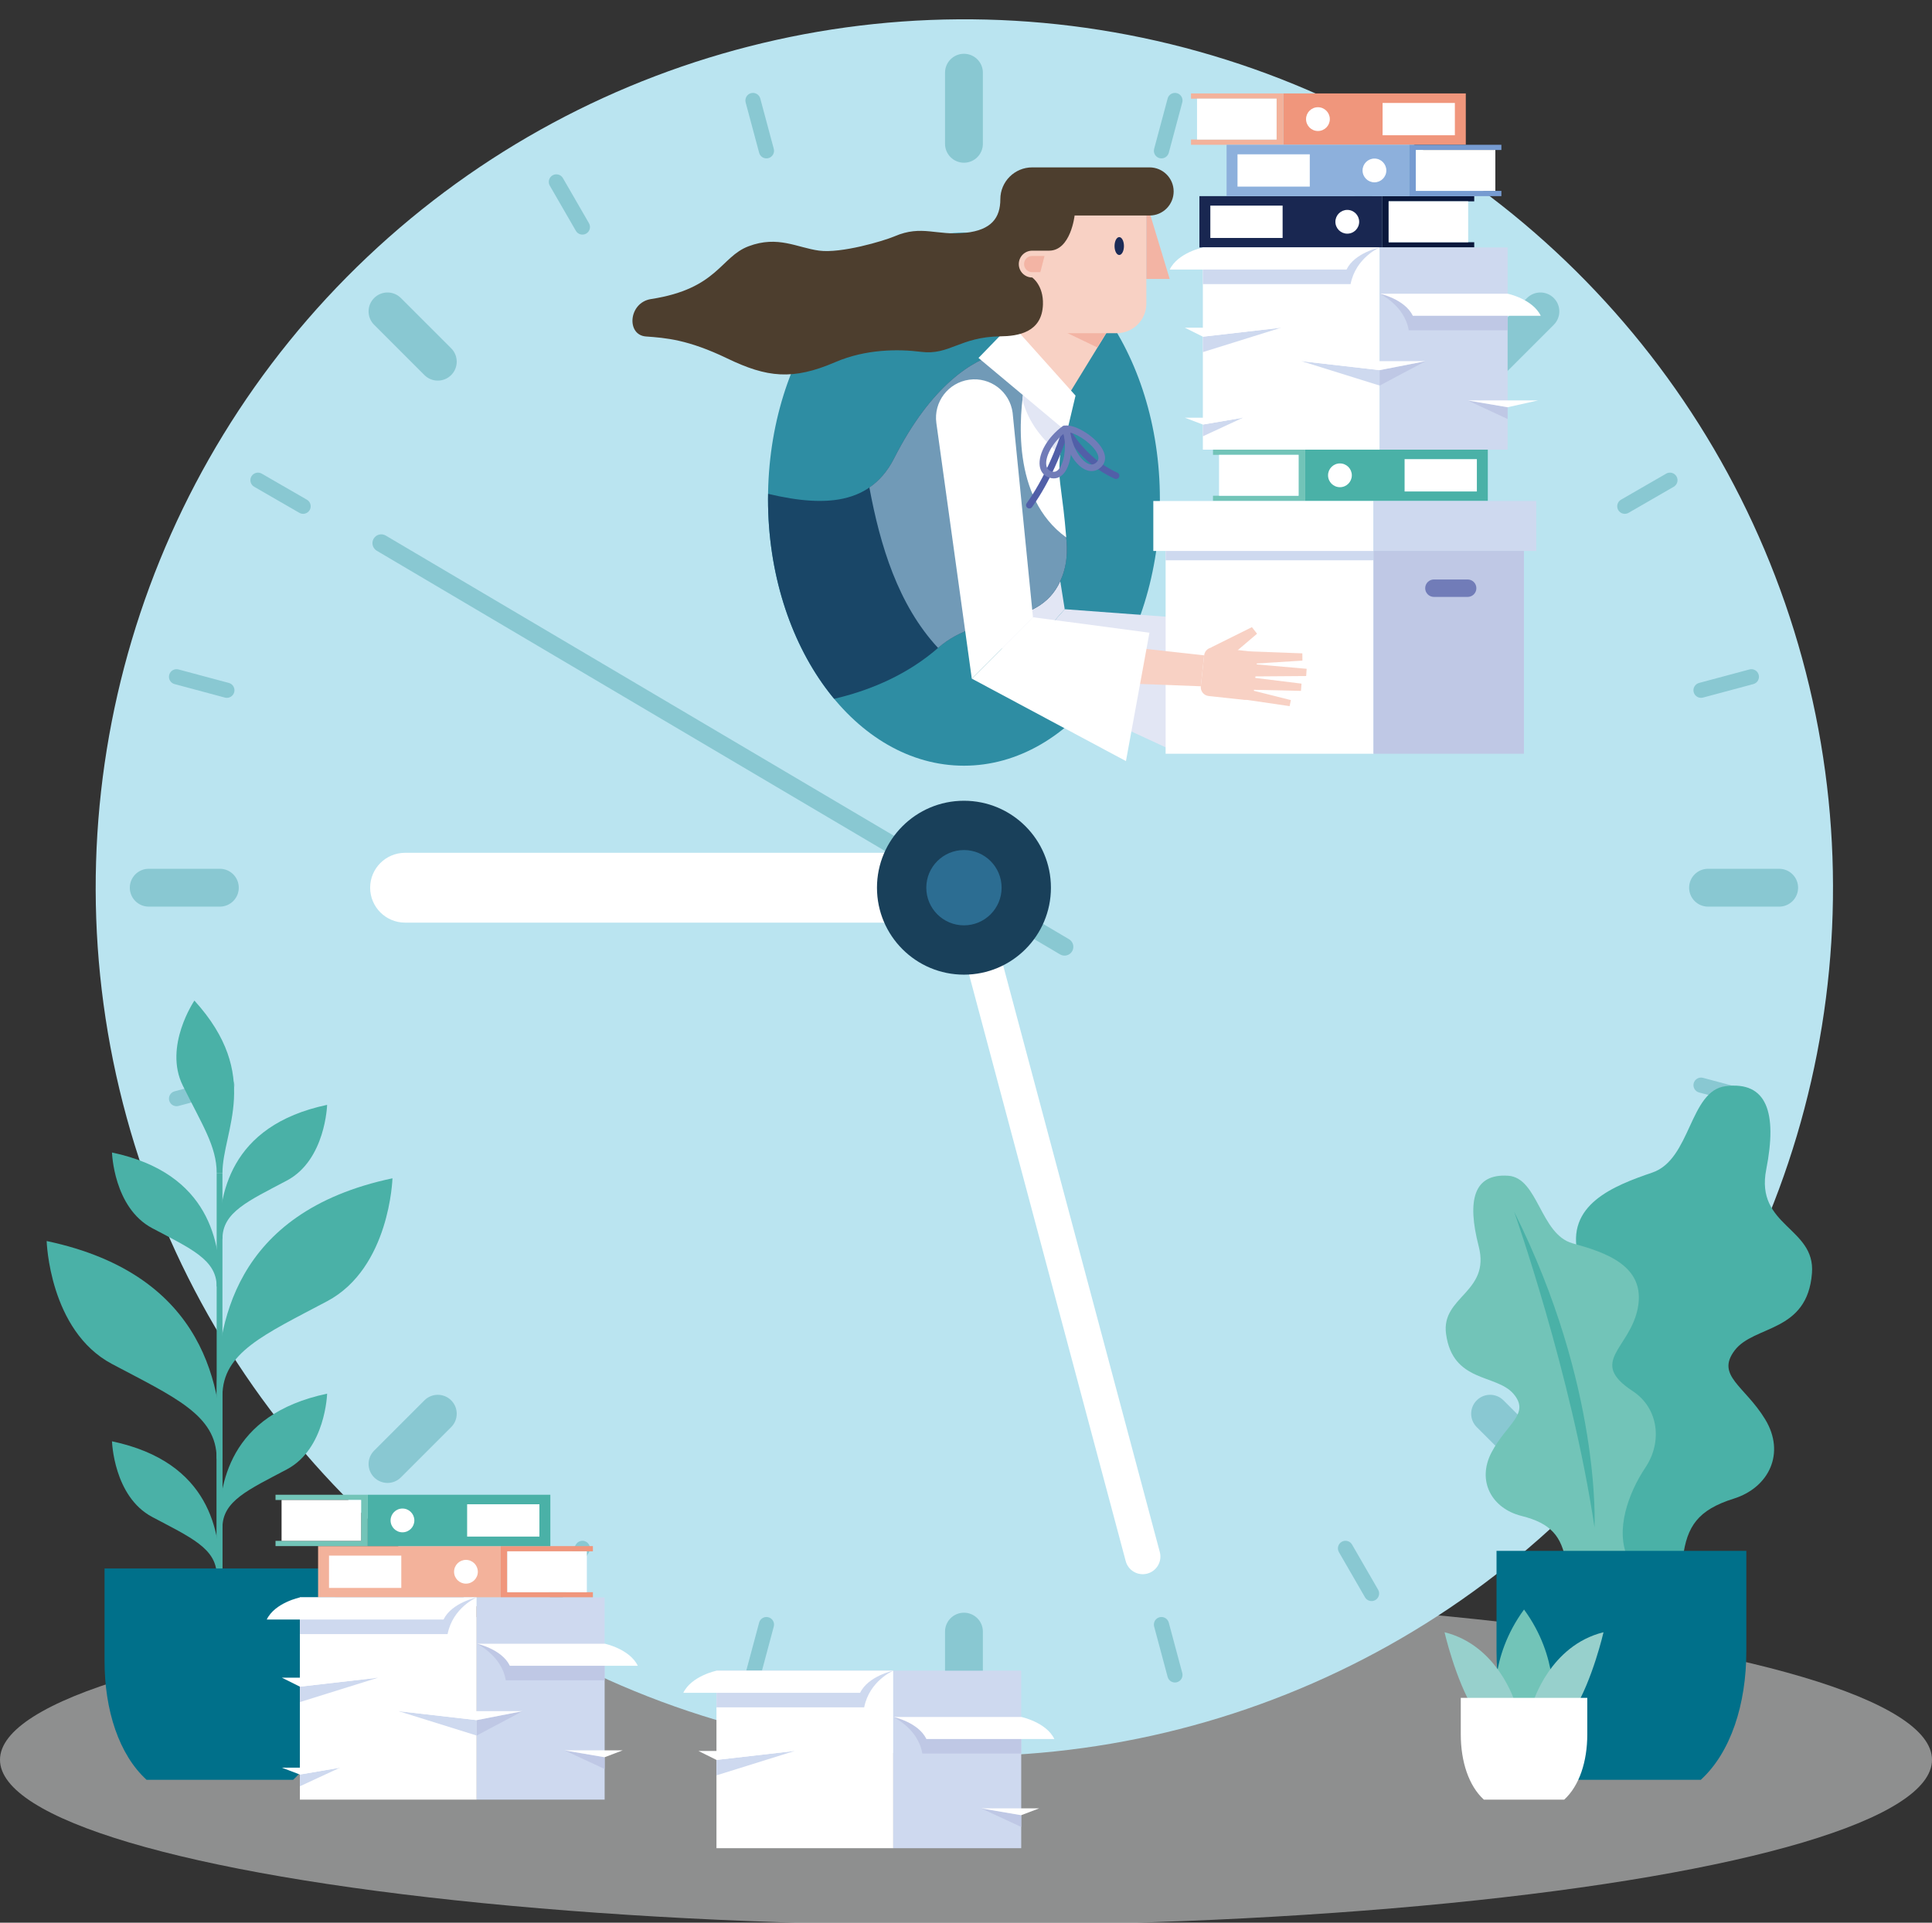 <?xml version="1.0" encoding="utf-8"?>
<!-- Generator: Adobe Illustrator 25.1.0, SVG Export Plug-In . SVG Version: 6.00 Build 0)  -->
<svg version="1.0" id="Layer_1" xmlns="http://www.w3.org/2000/svg" xmlns:xlink="http://www.w3.org/1999/xlink" x="0px" y="0px"
	 width="219px" height="218px" viewBox="0 0 219 218" enable-background="new 0 0 219 218" xml:space="preserve">
<rect x="0" y="0" width="219" height="218" fill="#333333" stroke="none"/>
<g>
	<g>
		<ellipse opacity="0.5" fill="#EBECED" cx="109.5" cy="199.529" rx="109.5" ry="18.77"/>
		<g>
			<g>
				
					<ellipse transform="matrix(0.973 -0.232 0.232 0.973 -20.356 28.071)" fill="#BAE4F0" cx="109.268" cy="100.651" rx="98.437" ry="98.437"/>
			</g>
			<g>
				<g>
					<path fill="#89C8D2" d="M109.268,15.012c0.473,0,0.859-0.384,0.859-0.858V8.243
						c0-0.474-0.386-0.859-0.859-0.859c-0.474,0-0.859,0.385-0.859,0.859v5.911
						C108.409,14.628,108.794,15.012,109.268,15.012z"/>
					<path fill="#89C8D2" d="M109.268,193.916c0.473,0,0.859-0.384,0.859-0.858v-5.911
						c0-0.474-0.386-0.859-0.859-0.859c-0.474,0-0.859,0.385-0.859,0.859v5.911
						C108.409,193.532,108.794,193.916,109.268,193.916z"/>
				</g>
				<g>
					<path fill="#89C8D2" d="M87.103,17.93c0.457-0.122,0.73-0.594,0.608-1.051l-1.53-5.709
						c-0.123-0.458-0.595-0.73-1.052-0.607c-0.458,0.123-0.73,0.594-0.607,1.052l1.53,5.709
						C86.174,17.782,86.645,18.053,87.103,17.93z"/>
					<path fill="#89C8D2" d="M133.407,190.738c0.457-0.123,0.731-0.593,0.608-1.051l-1.53-5.709
						c-0.123-0.458-0.595-0.73-1.052-0.608c-0.458,0.123-0.73,0.594-0.607,1.052l1.53,5.709
						C132.478,190.59,132.949,190.861,133.407,190.738z"/>
				</g>
				<g>
					<path fill="#89C8D2" d="M66.449,26.486c0.41-0.237,0.552-0.763,0.315-1.173l-2.955-5.119
						c-0.237-0.411-0.764-0.551-1.173-0.314c-0.41,0.237-0.552,0.763-0.314,1.173l2.955,5.119
						C65.513,26.583,66.038,26.723,66.449,26.486z"/>
					<path fill="#89C8D2" d="M155.901,181.421c0.41-0.236,0.552-0.762,0.315-1.173l-2.955-5.119
						c-0.237-0.411-0.764-0.551-1.173-0.314c-0.411,0.237-0.552,0.762-0.315,1.173l2.955,5.119
						C154.965,181.518,155.49,181.658,155.901,181.421z"/>
				</g>
				<g>
					<path fill="#89C8D2" d="M48.713,40.095c0.334-0.334,0.335-0.879,0-1.214l-4.179-4.179
						c-0.335-0.335-0.88-0.334-1.215,0c-0.335,0.335-0.335,0.879,0,1.215l4.18,4.179
						C47.834,40.431,48.378,40.43,48.713,40.095z"/>
					<path fill="#89C8D2" d="M175.217,166.599c0.335-0.334,0.336-0.879,0.001-1.214l-4.179-4.179
						c-0.336-0.335-0.88-0.334-1.215,0c-0.335,0.335-0.336,0.879-0,1.214l4.18,4.179
						C174.338,166.935,174.882,166.935,175.217,166.599z"/>
				</g>
				<g>
					<path fill="#89C8D2" d="M35.103,57.831c0.237-0.409,0.097-0.936-0.314-1.173l-5.119-2.955
						c-0.411-0.237-0.937-0.095-1.173,0.314c-0.237,0.411-0.096,0.936,0.314,1.173l5.119,2.955
						C34.341,58.383,34.866,58.242,35.103,57.831z"/>
					<path fill="#89C8D2" d="M190.039,147.283c0.237-0.409,0.097-0.936-0.314-1.173l-5.119-2.956
						c-0.411-0.237-0.937-0.095-1.173,0.314c-0.237,0.411-0.097,0.936,0.314,1.173l5.119,2.955
						C189.276,147.835,189.802,147.694,190.039,147.283z"/>
				</g>
				<g>
					<path fill="#89C8D2" d="M26.549,78.486c0.122-0.457-0.149-0.929-0.607-1.052l-5.709-1.529
						c-0.458-0.123-0.929,0.151-1.052,0.608c-0.122,0.458,0.149,0.929,0.608,1.052l5.709,1.53
						C25.955,79.216,26.426,78.944,26.549,78.486z"/>
					<path fill="#89C8D2" d="M199.356,124.79c0.123-0.456-0.148-0.929-0.606-1.052l-5.709-1.53
						c-0.458-0.122-0.93,0.151-1.052,0.607c-0.123,0.458,0.149,0.929,0.607,1.052l5.709,1.529
						C198.762,125.52,199.233,125.248,199.356,124.79z"/>
				</g>
				<g>
					<path fill="#89C8D2" d="M23.63,100.651c0-0.473-0.384-0.859-0.858-0.859l-5.911,0.001
						c-0.474,0-0.859,0.386-0.859,0.859c0,0.474,0.385,0.859,0.859,0.859l5.911,0
						C23.246,101.51,23.63,101.125,23.63,100.651z"/>
					<path fill="#89C8D2" d="M202.534,100.651c0-0.473-0.384-0.86-0.858-0.859l-5.911-0
						c-0.474,0.001-0.859,0.386-0.859,0.859c0,0.474,0.384,0.859,0.859,0.859l5.911-0
						C202.15,101.51,202.534,101.125,202.534,100.651z"/>
				</g>
				<g>
					<path fill="#89C8D2" d="M26.549,122.815c-0.122-0.457-0.594-0.73-1.051-0.608l-5.709,1.53
						c-0.458,0.123-0.73,0.595-0.608,1.052c0.123,0.458,0.594,0.73,1.052,0.608l5.709-1.529
						C26.4,123.745,26.671,123.273,26.549,122.815z"/>
					<path fill="#89C8D2" d="M199.356,76.512c-0.122-0.457-0.593-0.731-1.051-0.608l-5.709,1.53
						c-0.458,0.123-0.73,0.595-0.608,1.052c0.123,0.458,0.594,0.73,1.052,0.608l5.709-1.53
						C199.207,77.441,199.479,76.97,199.356,76.512z"/>
				</g>
				<g>
					<path fill="#89C8D2" d="M35.103,143.47c-0.236-0.41-0.762-0.552-1.172-0.315l-5.118,2.956
						c-0.411,0.237-0.551,0.764-0.315,1.173c0.237,0.411,0.763,0.552,1.174,0.315l5.119-2.955
						C35.2,144.406,35.341,143.88,35.103,143.47z"/>
					<path fill="#89C8D2" d="M190.039,54.018c-0.236-0.41-0.762-0.553-1.172-0.315l-5.119,2.955
						c-0.411,0.238-0.551,0.764-0.315,1.173c0.237,0.411,0.763,0.552,1.173,0.315l5.119-2.956
						C190.136,54.954,190.276,54.429,190.039,54.018z"/>
				</g>
				<g>
					<path fill="#89C8D2" d="M48.713,161.206c-0.334-0.334-0.879-0.335-1.214-0.001l-4.179,4.18
						c-0.335,0.335-0.335,0.88-0,1.215c0.336,0.335,0.88,0.336,1.215,0l4.179-4.179
						C49.049,162.085,49.048,161.541,48.713,161.206z"/>
					<path fill="#89C8D2" d="M175.217,34.702c-0.334-0.335-0.879-0.337-1.214-0.001l-4.179,4.18
						c-0.335,0.336-0.334,0.88-0,1.214c0.335,0.335,0.88,0.336,1.215,0l4.179-4.18
						C175.553,35.581,175.553,35.037,175.217,34.702z"/>
				</g>
				<g>
					<path fill="#89C8D2" d="M66.449,174.815c-0.409-0.237-0.935-0.097-1.173,0.313l-2.955,5.119
						c-0.237,0.411-0.095,0.937,0.314,1.173c0.411,0.237,0.937,0.097,1.174-0.314l2.955-5.119
						C67.002,175.578,66.86,175.052,66.449,174.815z"/>
					<path fill="#89C8D2" d="M155.902,19.881c-0.409-0.237-0.936-0.098-1.173,0.313l-2.955,5.119
						c-0.237,0.411-0.095,0.936,0.314,1.173c0.41,0.237,0.936,0.097,1.174-0.314l2.955-5.119
						C156.453,20.642,156.312,20.117,155.902,19.881z"/>
				</g>
				<g>
					<path fill="#89C8D2" d="M87.103,183.37c-0.456-0.122-0.929,0.149-1.052,0.607l-1.529,5.709
						c-0.123,0.458,0.151,0.93,0.607,1.052c0.458,0.122,0.93-0.149,1.053-0.607l1.529-5.709
						C87.834,183.964,87.562,183.493,87.103,183.37z"/>
					<path fill="#89C8D2" d="M133.408,10.563c-0.457-0.122-0.93,0.148-1.052,0.606l-1.53,5.709
						c-0.123,0.459,0.151,0.929,0.607,1.052c0.458,0.123,0.93-0.149,1.053-0.607l1.529-5.709
						C134.138,11.156,133.866,10.686,133.408,10.563z"/>
				</g>
			</g>
			<g>
				<g>
					<path fill="#89C8D2" d="M109.268,18.45c1.186,0,2.145-0.961,2.145-2.145V8.243
						c0-1.185-0.959-2.145-2.145-2.145c-1.185,0-2.145,0.96-2.145,2.145v8.061
						C107.123,17.489,108.083,18.45,109.268,18.45z"/>
					<path fill="#89C8D2" d="M109.268,195.205c1.186,0,2.145-0.961,2.145-2.145v-8.061
						c0-1.185-0.959-2.145-2.145-2.145c-1.185,0-2.145,0.96-2.145,2.145v8.061
						C107.123,194.244,108.083,195.205,109.268,195.205z"/>
				</g>
				<g>
					<path fill="#89C8D2" d="M167.393,42.526c0.839,0.839,2.197,0.838,3.034,0l5.7-5.7
						c0.838-0.838,0.839-2.195,0-3.034c-0.838-0.838-2.196-0.838-3.034,0l-5.7,5.7
						C166.556,40.33,166.555,41.688,167.393,42.526z"/>
					<path fill="#89C8D2" d="M42.409,167.511c0.839,0.839,2.196,0.837,3.034,0l5.7-5.7
						c0.838-0.838,0.839-2.195,0-3.034c-0.838-0.838-2.196-0.838-3.034,0l-5.7,5.7
						C41.571,165.314,41.571,166.672,42.409,167.511z"/>
				</g>
				<g>
					<path fill="#89C8D2" d="M191.469,100.651c0,1.187,0.961,2.146,2.146,2.146h8.061
						c1.185,0,2.146-0.959,2.146-2.145c0-1.185-0.96-2.146-2.146-2.145l-8.061-0
						C192.43,98.506,191.469,99.466,191.469,100.651z"/>
					<path fill="#89C8D2" d="M14.715,100.651c0,1.186,0.961,2.145,2.145,2.145h8.061
						c1.186,0,2.145-0.959,2.145-2.145c0.001-1.185-0.96-2.146-2.145-2.145h-8.061
						C15.676,98.506,14.715,99.466,14.715,100.651z"/>
				</g>
				<g>
					<path fill="#89C8D2" d="M167.393,158.776c-0.839,0.839-0.838,2.196-0,3.034l5.7,5.7
						c0.838,0.838,2.195,0.839,3.034,0c0.838-0.838,0.838-2.196,0-3.034l-5.7-5.7
						C169.589,157.939,168.231,157.938,167.393,158.776z"/>
					<path fill="#89C8D2" d="M42.409,33.792c-0.839,0.839-0.838,2.196,0,3.034l5.7,5.7
						c0.838,0.838,2.195,0.839,3.034,0c0.838-0.838,0.838-2.196,0-3.034l-5.7-5.7
						C44.605,32.954,43.247,32.954,42.409,33.792z"/>
				</g>
			</g>
			<g>
				<path fill="#FFFFFF" d="M45.915,104.61l63.357,0c2.186,0,3.958-1.772,3.958-3.958
					c0-2.186-1.772-3.958-3.958-3.958h-63.357c-2.185,0-3.958,1.772-3.958,3.958
					C41.958,102.838,43.73,104.61,45.915,104.61z"/>
				<path fill="#89C8D2" d="M42.968,60.615c-0.247,0.064-0.47,0.222-0.611,0.459
					c-0.281,0.474-0.125,1.087,0.349,1.369l77.454,45.769c0.474,0.281,1.088,0.125,1.369-0.35
					c0.281-0.475,0.125-1.087-0.35-1.369L43.726,60.724C43.488,60.583,43.216,60.551,42.968,60.615z"/>
				<path fill="#FFFFFF" d="M128.536,178.221c0.442,0.255,0.981,0.342,1.514,0.2
					c1.067-0.283,1.703-1.378,1.419-2.445L111.197,100.042c-0.284-1.068-1.379-1.702-2.446-1.42
					c-1.067,0.284-1.703,1.38-1.42,2.447l20.272,75.934
					C127.746,177.538,128.092,177.964,128.536,178.221z"/>
				<g>
					<path fill="#19405A" d="M99.409,100.651c0,5.445,4.414,9.859,9.859,9.859
						c5.446,0,9.859-4.414,9.859-9.859c0-5.445-4.413-9.859-9.859-9.859
						C103.823,90.792,99.409,95.206,99.409,100.651z"/>
				</g>
				<g>
					<path fill="#2C6D92" d="M105,100.651c0,2.358,1.911,4.268,4.268,4.268
						c2.358,0,4.268-1.911,4.268-4.268c0-2.358-1.91-4.269-4.268-4.269
						C106.911,96.383,105,98.294,105,100.651z"/>
				</g>
			</g>
		</g>
		<g>
			<g>
				<ellipse fill="#2E8DA3" cx="109.268" cy="56.599" rx="22.21" ry="30.218"/>
			</g>
			<g>
				<defs>
					<path id="SVGID_1_" d="M109.268,86.817c-12.267,0-22.21-13.529-22.21-30.218
						c0-3.475,0.431-6.814,1.225-9.922l-22.936-6.798l2.246-11.23l43.672-19.216l32.691-9.733h34.688
						v87.116H109.268z"/>
				</defs>
				<clipPath id="SVGID_2_">
					<use xlink:href="#SVGID_1_"  overflow="visible"/>
				</clipPath>
				<g clip-path="url(#SVGID_2_)">
					<g>
						<g>
							<polygon fill="#E2E6F4" points="140.308,72.263 140.136,75.785 129.15,76.005 130.21,71.737 							"/>
							<path fill="#E2E6F4" d="M141.089,76.836c-0.553-0.027-0.98-0.497-0.953-1.051l0.172-3.522
								c0.028-0.553,0.498-0.98,1.051-0.954l4.023,0.197c0.553,0.027,0.98,0.497,0.953,1.051
								l-0.172,3.522c-0.027,0.554-0.498,0.98-1.05,0.953L141.089,76.836z"/>
							<polygon fill="#E2E6F4" points="141.004,71.342 145.53,68.757 146.154,69.467 143.066,72.419 							"/>
							<g>
								<g>
									<polygon fill="#E2E6F4" points="144.95,71.525 151.407,71.39 151.463,72.212 145.316,72.958 									"/>
								</g>
							</g>
							<g>
								<g>
									<polygon fill="#E2E6F4" points="145.068,74.406 151.514,74.823 151.499,75.647 145.311,75.865 									"/>
								</g>
							</g>
							<g>
								<g>
									<polygon fill="#E2E6F4" points="145.022,75.732 150.418,76.756 150.319,77.449 145.076,76.989 									
										"/>
								</g>
							</g>
							<g>
								<g>
									<polygon fill="#E2E6F4" points="145.14,72.909 151.997,73.109 151.992,73.933 145.4,74.365 									
										"/>
								</g>
							</g>
						</g>
						<g>
							<path fill="#E2E6F4" d="M117.038,46.042c-0.465-2.363-2.758-3.903-5.121-3.438
								c-2.364,0.465-3.903,2.758-3.438,5.121l5.691,28.7l6.52-7.351L117.038,46.042z"/>
							<polygon fill="#E2E6F4" points="133.97,70.059 120.689,69.074 114.169,76.425 132.157,84.746 							"/>
						</g>
					</g>
					<path fill="#194667" d="M87.283,80.119c2.932,0,12.195-0.65,19.075-6.676
						c4.889-4.282,11.791-1.996,14.063-8.124c1.287-3.472-0.176-6.846-0.831-12.039
						c-0.398-3.16,0.201-5.42,0.201-5.42l-6.408-7.84c-3.078,0.719-7.817,3.642-12.028,11.938
						c-2.862,5.638-8.608,5.559-15.524,3.722c-3.119-0.828-6.239-0.953-14.224-0.953v25.392
						C71.608,80.119,77.254,80.119,87.283,80.119z"/>
					<path fill="#719AB7" d="M119.59,53.281c-0.398-3.16,0.201-5.42,0.201-5.42l-6.408-7.84
						c-3.078,0.719-7.817,3.642-12.028,11.938c-0.748,1.474-1.695,2.554-2.806,3.317
						c1.221,6.58,3.255,13.308,7.784,18.189c0.008-0.007,0.017-0.014,0.025-0.021
						c4.889-4.282,11.791-1.996,14.063-8.124C121.709,61.847,120.245,58.474,119.59,53.281z"/>
					<g>
						<g>
							<g>
								<path fill="#FFFFFF" d="M120.863,60.935c-0.236-2.794-0.357-3.502-0.686-6.114
									c-0.398-3.16,0.624-6.457,0.624-6.457l-4.638-4.944
									C115.53,47.074,114.597,56.418,120.863,60.935z"/>
							</g>
							<g>
								<path fill="#E2E6F4" d="M115.896,45.303c0.081-0.722,0.176-1.362,0.267-1.883l4.638,4.944
									c0,0-0.42,1.357-0.616,3.163C118.183,49.886,116.532,47.863,115.896,45.303z"/>
							</g>
							
								<rect x="114.238" y="33.119" transform="matrix(0.523 -0.853 0.853 0.523 25.413 120.494)" fill="#F8D1C4" width="12.166" height="8.863"/>
							<polygon fill="#F3B4A4" points="120.208,37.384 119.723,30.048 127.278,34.682 124.387,39.396 							"/>
							<path fill="#F8D1C4" d="M115.898,33.703V23.095c0-1.854,1.503-3.356,3.356-3.356h7.334
								c1.854,0,3.356,1.502,3.356,3.356v11.326c0,1.854-1.502,3.356-3.356,3.356h-7.334L115.898,33.703z"
								/>
							
								<ellipse transform="matrix(0.207 -0.978 0.978 0.207 63.094 137.557)" fill="#F8D1C4" cx="116.407" cy="29.855" rx="2.091" ry="2.091"/>
							<polygon fill="#F3B4A4" points="129.945,22.898 132.589,31.628 129.945,31.628 							"/>
							<polygon fill="#FFFFFF" points="114.651,36.737 121.916,44.855 120.94,48.971 110.917,40.586 							"/>
						</g>
						<g>
							<path fill="#515FA8" d="M126.739,54.231c-0.106,0.083-0.253,0.106-0.385,0.047
								c-2.929-1.318-4.666-3.57-5.415-4.737c-0.529,1.549-1.855,5.031-3.953,7.956
								c-0.12,0.165-0.354,0.206-0.522,0.086c-0.168-0.121-0.206-0.354-0.086-0.522
								c2.66-3.708,4.09-8.49,4.104-8.538c0.044-0.148,0.174-0.253,0.327-0.267
								c0.154-0.013,0.299,0.069,0.368,0.207c0.017,0.034,1.742,3.448,5.485,5.133
								c0.189,0.085,0.273,0.306,0.188,0.495C126.824,54.147,126.786,54.195,126.739,54.231z"/>
							<path fill="#717CB8" d="M120.522,48.652c-0.009-0.102,0.025-0.203,0.093-0.28
								c0.068-0.077,0.164-0.122,0.267-0.126c0.309-0.011,0.676,0.066,1.093,0.23
								c1.351,0.532,2.977,1.867,3.248,3.099c0.112,0.507-0.01,0.964-0.351,1.323
								c-0.484,0.508-1.107,0.647-1.754,0.393c-0,0,0,0-0,0
								C121.819,52.78,120.703,50.785,120.522,48.652z M121.323,49.049
								c0.279,1.809,1.249,3.223,2.068,3.545c0.359,0.141,0.666,0.072,0.938-0.213
								c0.169-0.177,0.22-0.382,0.162-0.645c-0.203-0.918-1.641-2.111-2.791-2.564
								C121.556,49.116,121.43,49.076,121.323,49.049z"/>
							<path fill="#717CB8" d="M117.856,52.812c-0.176-1.377,0.917-3.267,2.6-4.494
								c0.082-0.06,0.185-0.084,0.284-0.066c0.101,0.017,0.189,0.074,0.245,0.158
								c0.729,1.07,0.601,3.81-0.235,5.054c-0.413,0.614-0.985,0.879-1.612,0.745
								c-0.106-0.023-0.208-0.053-0.302-0.09C118.285,53.901,117.937,53.437,117.856,52.812z
								 M118.599,52.717c0.054,0.424,0.283,0.671,0.697,0.76c0.204,0.043,0.513,0.046,0.834-0.431
								c0.623-0.926,0.732-2.858,0.41-3.844C119.181,50.341,118.486,51.838,118.599,52.717z"/>
						</g>
						<path fill="#F3B4A4" d="M116.999,30.861c-0.507,0-0.919-0.411-0.919-0.919c0-0.508,0.412-0.919,0.919-0.919
							h1.401l-0.473,1.838H116.999z"/>
						<path fill="#4D3E2E" d="M101.411,26.79c3.1-1.325,4.743-0.037,8.05-0.395
							c2.92-0.315,3.931-1.702,3.931-3.805c0-1.994,1.617-3.611,3.611-3.611h13.306
							c1.507,0,2.729,1.221,2.729,2.728c0,1.508-1.222,2.729-2.729,2.729h-8.499
							c0,0-0.435,3.986-2.893,3.986h-1.914c-0.839,0-1.519,0.68-1.519,1.52
							c0,0.839,0.68,1.52,1.519,1.52c0,0,1.291,0.88,1.219,3.064
							c-0.106,3.18-2.835,3.585-4.83,3.611c-4.593,0.059-5.764,2.166-8.982,1.756
							c-2.578-0.328-6.273-0.322-9.732,1.169c-4.825,2.08-7.736,1.747-12.228-0.416
							c-4.492-2.163-6.987-2.329-9.233-2.496s-1.979-3.848,0.582-4.242
							c7.57-1.165,7.859-4.788,11.064-5.989c3.327-1.248,5.49,0.166,7.986,0.499
							S100.158,27.326,101.411,26.79z"/>
						<path fill="#1B2B57" d="M127.404,27.898c0,0.56-0.238,1.014-0.533,1.014
							c-0.294,0-0.533-0.454-0.533-1.014c0-0.56,0.239-1.014,0.533-1.014
							C127.166,26.884,127.404,27.338,127.404,27.898z"/>
					</g>
					<g>
						<g>
							<rect x="145.458" y="10.594" fill="#F0967C" width="20.696" height="5.821"/>
							<path fill="#FFFFFF" d="M148.046,13.505c0,0.745,0.603,1.348,1.348,1.348
								c0.744,0,1.347-0.603,1.347-1.348c0-0.744-0.603-1.347-1.347-1.347
								C148.649,12.158,148.046,12.761,148.046,13.505z"/>
							<rect x="156.722" y="11.673" fill="#FFFFFF" width="8.193" height="3.665"/>
							<g>
								<polygon fill="#F3B29B" points="145.458,10.594 145.458,16.416 135.003,16.416 135.003,15.822 
									144.704,15.822 144.704,11.188 135.003,11.188 135.003,10.594 								"/>
								<rect x="135.689" y="11.188" fill="#FFFFFF" width="9.015" height="4.635"/>
							</g>
						</g>
						<g>
							<rect x="147.952" y="50.982" fill="#4AB1A7" width="20.697" height="5.821"/>
							<path fill="#FFFFFF" d="M150.54,53.892c0,0.745,0.603,1.348,1.348,1.348
								c0.744,0,1.347-0.603,1.347-1.348c0-0.744-0.603-1.347-1.347-1.347
								C151.143,52.545,150.54,53.148,150.54,53.892z"/>
							<rect x="159.216" y="52.06" fill="#FFFFFF" width="8.193" height="3.665"/>
							<g>
								<polygon fill="#72C4B8" points="147.952,50.982 147.952,56.803 137.497,56.803 137.497,56.21 
									147.198,56.21 147.198,51.575 137.497,51.575 137.497,50.982 								"/>
								<rect x="138.183" y="51.575" fill="#FFFFFF" width="9.015" height="4.635"/>
							</g>
						</g>
						<g>
							<rect x="130.732" y="56.803" fill="#FFFFFF" width="24.959" height="5.67"/>
							<rect x="155.691" y="56.803" fill="#CED9EF" width="18.448" height="5.67"/>
							<rect x="132.127" y="62.473" fill="#FFFFFF" width="23.564" height="22.99"/>
							<rect x="132.127" y="62.473" fill="#CED9EF" width="23.564" height="1.055"/>
							<rect x="155.691" y="62.473" fill="#BFC8E5" width="17.053" height="22.99"/>
							<path fill="#717CB8" d="M166.364,65.703h-3.824c-0.546,0-0.989,0.443-0.989,0.988
								c0,0.546,0.443,0.989,0.989,0.989h3.824c0.546,0,0.989-0.443,0.989-0.989
								C167.353,66.146,166.91,65.703,166.364,65.703z"/>
						</g>
						<g>
							<rect x="135.957" y="22.236" fill="#192751" width="20.697" height="5.821"/>
							<path fill="#FFFFFF" d="M154.067,25.147c0,0.745-0.603,1.347-1.348,1.347
								c-0.744,0-1.347-0.603-1.347-1.347c0-0.744,0.603-1.347,1.347-1.347
								C153.464,23.8,154.067,24.403,154.067,25.147z"/>
							<rect x="137.197" y="23.315" fill="#FFFFFF" width="8.193" height="3.665"/>
							<g>
								<polygon fill="#0A183C" points="156.654,22.236 156.654,28.058 167.11,28.058 167.11,27.464 
									157.409,27.464 157.409,22.83 167.11,22.83 167.11,22.236 								"/>
								<rect x="157.409" y="22.83" fill="#FFFFFF" width="9.015" height="4.635"/>
							</g>
						</g>
						<g>
							<rect x="139.037" y="16.415" fill="#8DB0DC" width="20.697" height="5.821"/>
							<path fill="#FFFFFF" d="M157.146,19.326c0,0.744-0.603,1.347-1.348,1.347
								c-0.744,0-1.347-0.603-1.347-1.347c0-0.744,0.603-1.348,1.347-1.348
								C156.543,17.978,157.146,18.582,157.146,19.326z"/>
							<rect x="140.276" y="17.494" fill="#FFFFFF" width="8.193" height="3.665"/>
							<g>
								<polygon fill="#769BD1" points="159.733,16.415 159.733,22.236 170.189,22.236 170.189,21.643 
									160.488,21.643 160.488,17.008 170.189,17.008 170.189,16.415 								"/>
								<rect x="160.488" y="17.008" fill="#FFFFFF" width="9.015" height="4.635"/>
							</g>
						</g>
						<g>
							<rect x="136.349" y="28.058" fill="#FFFFFF" width="20.042" height="22.925"/>
							<g>
								<path fill="#CED9EF" d="M156.391,28.058h-20.042v4.154h16.745
									C153.688,29.195,156.391,28.058,156.391,28.058z"/>
							</g>
							<path fill="#FFFFFF" d="M156.391,28.058c0,0-2.835,0.594-3.757,2.505h-20.042
								c0.923-1.912,3.757-2.505,3.757-2.505H156.391z"/>
							<rect x="156.391" y="28.058" fill="#CED9EF" width="14.504" height="22.925"/>
							<g>
								<path fill="#BFC8E5" d="M156.391,33.299h14.504v4.154h-11.207
									C159.225,34.634,156.391,33.299,156.391,33.299z"/>
							</g>
							<path fill="#FFFFFF" d="M156.391,33.299c0,0,2.834,0.594,3.757,2.505h14.503
								c-0.923-1.912-3.757-2.505-3.757-2.505H156.391z"/>
							<g>
								<polygon fill="#CED9EF" points="136.349,38.175 136.349,39.924 145.216,37.155 								"/>
								<polygon fill="#FFFFFF" points="134.306,37.155 145.216,37.155 136.349,38.175 								"/>
							</g>
							<g>
								<polygon fill="#CED9EF" points="136.349,48.137 136.349,49.47 140.898,47.36 								"/>
								<polygon fill="#FFFFFF" points="134.306,47.36 140.898,47.36 136.349,48.137 								"/>
							</g>
							<g>
								<polygon fill="#BFC8E5" points="170.895,46.174 170.895,47.507 166.346,45.398 								"/>
								<polygon fill="#FFFFFF" points="174.355,45.398 166.346,45.398 170.895,46.174 								"/>
							</g>
							<g>
								<polygon fill="#CED9EF" points="156.391,41.969 156.391,43.718 147.524,40.949 								"/>
								<polygon fill="#BFC8E5" points="156.391,41.969 156.391,43.718 161.598,40.949 								"/>
								<polygon fill="#FFFFFF" points="161.598,40.949 147.524,40.949 156.391,41.969 								"/>
							</g>
						</g>
					</g>
					<g>
						<g>
							<polygon fill="#F8D1C4" points="136.493,74.306 136.117,77.812 125.136,77.395 126.443,73.196 							"/>
							<path fill="#F8D1C4" d="M137.008,78.917c-0.551-0.059-0.95-0.553-0.891-1.104l0.376-3.506
								c0.059-0.551,0.554-0.95,1.105-0.891l4.005,0.43c0.551,0.059,0.949,0.553,0.89,1.104
								l-0.376,3.506c-0.059,0.551-0.554,0.95-1.104,0.891L137.008,78.917z"/>
							<polygon fill="#F8D1C4" points="137.241,73.428 141.91,71.109 142.492,71.855 139.238,74.622 							"/>
							<g>
								<g>
									<polygon fill="#F8D1C4" points="141.17,73.839 147.625,74.079 147.633,74.903 141.453,75.29 									
										"/>
								</g>
							</g>
							<g>
								<g>
									<polygon fill="#F8D1C4" points="141.121,76.722 147.532,77.512 147.469,78.334 141.279,78.193 									"/>
								</g>
							</g>
							<g>
								<g>
									<polygon fill="#F8D1C4" points="140.997,78.044 146.325,79.378 146.186,80.065 140.978,79.302 									
										"/>
								</g>
							</g>
							<g>
								<g>
									<polygon fill="#F8D1C4" points="141.279,75.231 148.114,75.83 148.06,76.652 141.453,76.701 									
										"/>
								</g>
							</g>
						</g>
						<g>
							<path fill="#FFFFFF" d="M114.783,46.78c-0.327-2.386-2.527-4.056-4.913-3.729
								c-2.387,0.327-4.057,2.527-3.73,4.913l4.017,28.982l6.935-6.96L114.783,46.78z"/>
							<polygon fill="#FFFFFF" points="130.294,71.738 117.092,69.985 110.157,76.945 127.632,86.296 							"/>
						</g>
					</g>
				</g>
			</g>
		</g>
		<g>
			<path fill="#4AB1A7" d="M190.764,176.604c0.461-3.571,1.728-5.414,5.76-6.681
				c4.032-1.267,5.875-5.184,3.571-8.985c-2.304-3.802-5.644-4.954-3.456-7.834
				c2.189-2.88,8.238-1.977,8.755-8.755c0.397-5.202-6.451-5.299-5.184-11.75
				c1.267-6.452,0.084-10.032-4.608-9.446c-4.11,0.512-3.917,8.295-8.294,9.792
				c-4.377,1.497-9.918,3.638-8.41,9.446c1.42,5.468,7.268,6.914,1.383,11.29
				c-3.47,2.58-3.686,7.258-1.152,10.598c2.535,3.341,4.723,8.41,3.11,12.326H190.764z"/>
			<path fill="#72C4B8" d="M177.53,177.103c-0.553-2.919-1.686-4.376-5.068-5.224
				c-3.383-0.849-5.09-3.986-3.377-7.228c1.714-3.243,4.41-4.354,2.467-6.62
				c-1.942-2.266-6.881-1.229-7.636-6.788c-0.579-4.265,5.057-4.677,3.701-9.93
				c-1.356-5.253-0.555-8.259,3.338-8.004c3.411,0.223,3.628,6.643,7.306,7.664
				c3.678,1.021,8.346,2.517,7.385,7.373c-0.905,4.573-5.652,6.048-0.591,9.367
				c2.983,1.957,3.388,5.799,1.462,8.674c-1.926,2.875-3.483,7.156-1.965,10.304L177.53,177.103z"/>
			<path fill="#00708A" d="M169.637,175.845c0,0,0,8.111,0,11.356c0,6.047,1.77,11.504,5.162,14.601h17.993
				c3.392-3.097,5.162-8.554,5.162-14.601c0-3.245,0-11.356,0-11.356H169.637z"/>
			<path fill="#4AB1A7" d="M171.632,137.384c0,0,6.51,18.39,9.114,35.803
				C180.746,173.187,181.559,157.238,171.632,137.384z"/>
		</g>
		<g>
			<g>
				<g>
					<path fill="#4AB1A7" d="M24.561,158.28v20.336h0.654v-20.336c0-4.936,4.754-6.968,11.868-10.743
						c7.114-3.774,7.404-13.937,7.404-13.937C26.267,137.447,24.561,150.513,24.561,158.28z"/>
					<path fill="#4AB1A7" d="M5.289,140.713c0,0,0.29,10.163,7.404,13.938
						c7.114,3.774,11.868,5.806,11.868,10.743h0.654C25.215,157.627,23.509,144.561,5.289,140.713z"/>
					<path fill="#4AB1A7" d="M37.08,158.018c0,0-0.179,6.257-4.558,8.581
						c-4.38,2.324-7.306,3.575-7.306,6.614h-0.402C24.813,168.431,25.863,160.387,37.08,158.018z"/>
					<path fill="#4AB1A7" d="M12.696,163.421c0,0,0.179,6.257,4.559,8.58
						c4.38,2.324,7.306,3.575,7.306,6.614h0.403C24.964,173.835,23.913,165.79,12.696,163.421z"/>
					<path fill="#4AB1A7" d="M37.08,125.272c0,0-0.179,6.256-4.558,8.58
						c-4.38,2.324-7.306,3.575-7.306,6.614h-0.402C24.813,135.684,25.863,127.64,37.08,125.272z"/>
					<rect x="24.561" y="133.006" fill="#4AB1A7" width="0.654" height="45.611"/>
					<path fill="#4AB1A7" d="M12.696,130.675c0,0,0.179,6.257,4.559,8.58
						c4.38,2.323,7.306,3.575,7.306,6.614h0.403C24.964,141.088,23.913,133.043,12.696,130.675z"/>
					<path fill="#4AB1A7" d="M22.037,113.449c0,0-3.515,5.179-1.322,9.626
						c2.193,4.447,3.847,6.892,3.847,9.931h0.654C25.215,128.224,29.749,121.932,22.037,113.449z"/>
				</g>
			</g>
			<path fill="#00708A" d="M11.85,177.839c0,0,0,7.489,0,10.484c0,5.582,1.634,10.619,4.765,13.478h16.61
				c3.131-2.859,4.765-7.896,4.765-13.478c0-2.995,0-10.484,0-10.484H11.85z"/>
		</g>
		<g>
			<g>
				<rect x="36.056" y="175.302" fill="#F3B29B" width="20.697" height="5.821"/>
				<path fill="#FFFFFF" d="M54.165,178.212c0,0.744-0.603,1.348-1.348,1.348
					c-0.744,0-1.347-0.603-1.347-1.348s0.603-1.348,1.347-1.348
					C53.562,176.865,54.165,177.468,54.165,178.212z"/>
				<rect x="37.295" y="176.38" fill="#FFFFFF" width="8.193" height="3.664"/>
				<g>
					<polygon fill="#F0967C" points="56.752,175.302 56.752,181.123 67.208,181.123 67.208,180.529 
						57.507,180.529 57.507,175.895 67.208,175.895 67.208,175.302 					"/>
					<rect x="57.507" y="175.895" fill="#FFFFFF" width="9.015" height="4.635"/>
				</g>
			</g>
			<g>
				<rect x="41.687" y="169.48" fill="#4AB1A7" width="20.697" height="5.821"/>
				<path fill="#FFFFFF" d="M44.274,172.391c0,0.744,0.603,1.348,1.348,1.348
					c0.744,0,1.347-0.603,1.347-1.348c0-0.744-0.603-1.348-1.347-1.348
					C44.877,171.044,44.274,171.647,44.274,172.391z"/>
				<rect x="52.951" y="170.559" fill="#FFFFFF" width="8.193" height="3.664"/>
				<g>
					<polygon fill="#72C4B8" points="41.687,169.48 41.687,175.302 31.231,175.302 31.231,174.708 
						40.932,174.708 40.932,170.074 31.231,170.074 31.231,169.48 					"/>
					<rect x="31.917" y="170.074" fill="#FFFFFF" width="9.015" height="4.634"/>
				</g>
			</g>
			<g>
				<rect x="33.992" y="181.123" fill="#FFFFFF" width="20.041" height="22.925"/>
				<g>
					<path fill="#CED9EF" d="M54.034,181.123H33.992v4.154h16.745
						C51.33,182.26,54.034,181.123,54.034,181.123z"/>
				</g>
				<path fill="#FFFFFF" d="M54.034,181.123c0,0-2.835,0.594-3.757,2.505h-20.041
					c0.923-1.912,3.757-2.505,3.757-2.505H54.034z"/>
				<rect x="54.034" y="181.123" fill="#CED9EF" width="14.504" height="22.925"/>
				<g>
					<path fill="#BFC8E5" d="M54.034,186.364h14.504v4.154H57.33
						C56.868,187.699,54.034,186.364,54.034,186.364z"/>
				</g>
				<path fill="#FFFFFF" d="M54.034,186.364c0,0,2.835,0.594,3.757,2.505h14.504
					c-0.923-1.912-3.757-2.505-3.757-2.505H54.034z"/>
				<g>
					<polygon fill="#CED9EF" points="33.992,191.24 33.992,192.989 42.859,190.22 					"/>
					<polygon fill="#FFFFFF" points="31.949,190.22 42.859,190.22 33.992,191.24 					"/>
				</g>
				<g>
					<polygon fill="#CED9EF" points="33.992,201.202 33.992,202.535 38.541,200.425 					"/>
					<polygon fill="#FFFFFF" points="31.949,200.425 38.541,200.425 33.992,201.202 					"/>
				</g>
				<g>
					<polygon fill="#BFC8E5" points="68.537,199.24 68.537,200.573 63.988,198.463 					"/>
					<polygon fill="#FFFFFF" points="70.581,198.463 63.988,198.463 68.537,199.24 					"/>
				</g>
				<g>
					<polygon fill="#CED9EF" points="54.034,195.034 54.034,196.783 45.167,194.015 					"/>
					<polygon fill="#BFC8E5" points="54.034,195.034 54.034,196.783 59.241,194.015 					"/>
					<polygon fill="#FFFFFF" points="59.241,194.015 45.167,194.015 54.034,195.034 					"/>
				</g>
			</g>
		</g>
		<g>
			<g>
				<path fill="#72C4B8" d="M172.755,182.494c-4.015,5.484-3.228,10.913-3.228,10.913l3.228,1.343l3.228-1.343
					C175.983,193.407,176.77,187.978,172.755,182.494z"/>
				<path fill="#97D0CC" d="M171.747,193.071c0,0-1.903-6.492-8.003-8.003c0,0,1.231,5.373,3.358,8.843
					L171.747,193.071z"/>
				<path fill="#97D0CC" d="M173.762,193.071c0,0,1.902-6.492,8.003-8.003c0,0-1.231,5.373-3.358,8.843
					L173.762,193.071z"/>
			</g>
			<path fill="#FFFFFF" d="M165.585,192.509c0,0,0,2.501,0,4.144c0,3.062,0.896,5.825,2.614,7.394h9.112
				c1.718-1.568,2.614-4.332,2.614-7.394c0-1.643,0-4.144,0-4.144H165.585z"/>
		</g>
		<g>
			<rect x="81.214" y="189.43" fill="#FFFFFF" width="20.041" height="20.125"/>
			<g>
				<path fill="#CED9EF" d="M101.255,189.43H81.214v4.153h16.745
					C98.552,190.568,101.255,189.43,101.255,189.43z"/>
			</g>
			<path fill="#FFFFFF" d="M101.255,189.43c0,0-2.834,0.593-3.757,2.505H77.457
				c0.923-1.912,3.757-2.505,3.757-2.505H101.255z"/>
			<rect x="101.255" y="189.43" fill="#CED9EF" width="14.504" height="20.125"/>
			<g>
				<path fill="#BFC8E5" d="M101.255,194.671h14.504v4.153h-11.207
					C104.09,196.006,101.255,194.671,101.255,194.671z"/>
			</g>
			<path fill="#FFFFFF" d="M101.255,194.671c0,0,2.835,0.593,3.757,2.505h14.504
				c-0.923-1.912-3.757-2.505-3.757-2.505H101.255z"/>
			<g>
				<polygon fill="#CED9EF" points="81.214,199.547 81.214,201.296 90.081,198.528 				"/>
				<polygon fill="#FFFFFF" points="79.17,198.528 90.081,198.528 81.214,199.547 				"/>
			</g>
			<g>
				<polygon fill="#BFC8E5" points="115.759,205.812 115.759,207.145 111.21,205.035 				"/>
				<polygon fill="#FFFFFF" points="117.802,205.035 111.21,205.035 115.759,205.812 				"/>
			</g>
		</g>
	</g>
</g>
</svg>

